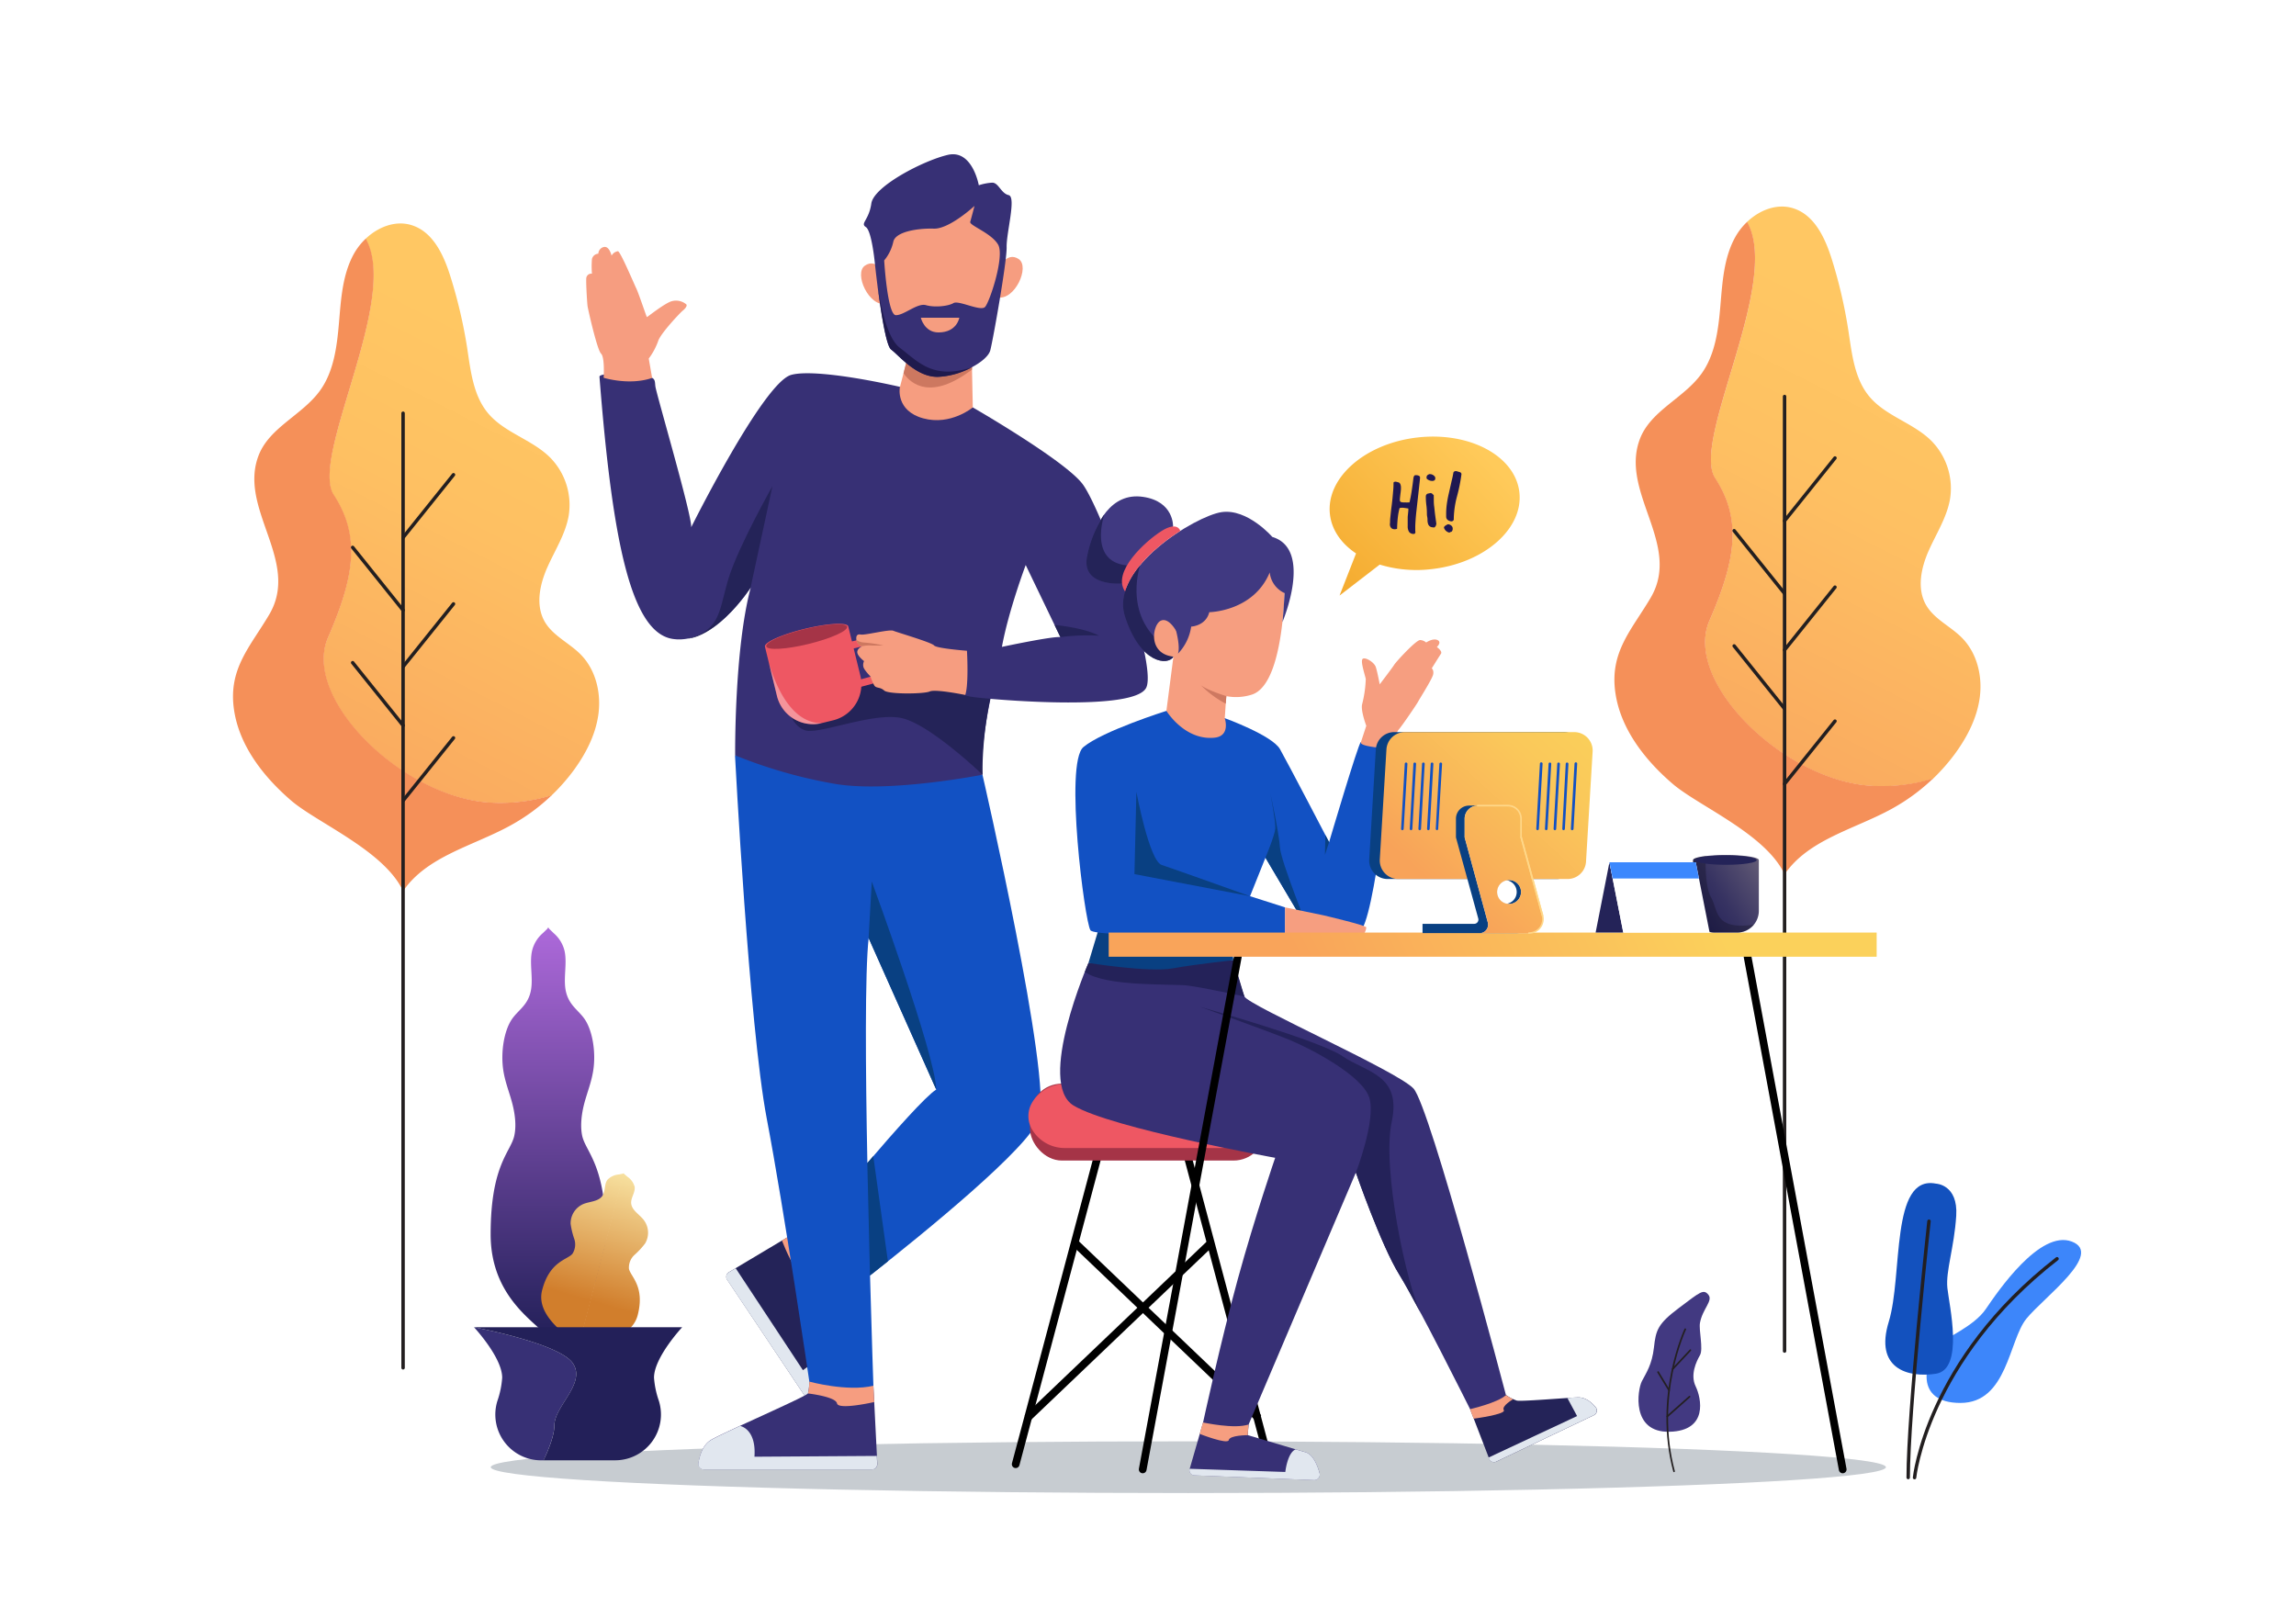 <svg xmlns="http://www.w3.org/2000/svg" xmlns:xlink="http://www.w3.org/1999/xlink" viewBox="0 0 720 504"><defs><style>.cls-1{isolation:isolate;}.cls-16,.cls-2{fill:#fff;}.cls-3{fill:#c7ccd1;}.cls-4{fill:url(#linear-gradient);}.cls-5{fill:#f59059;}.cls-19,.cls-20,.cls-42,.cls-44,.cls-6{fill:none;stroke-miterlimit:10;}.cls-42,.cls-44,.cls-6{stroke:#231f20;}.cls-20,.cls-42,.cls-44,.cls-6{stroke-linecap:round;}.cls-6{stroke-width:1.08px;}.cls-7{fill:url(#linear-gradient-2);}.cls-8{fill:#242358;}.cls-9{fill:#f69d80;}.cls-10{fill:#e1e7ef;}.cls-11{fill:#373075;}.cls-12{fill:#1251c3;}.cls-13{fill:#094082;}.cls-14{fill:#ee5763;}.cls-15{fill:#a53447;}.cls-16{opacity:0.36;mix-blend-mode:overlay;}.cls-17{fill:#cd7860;}.cls-18{fill:#1f1a4d;}.cls-19,.cls-20{stroke:#000;stroke-width:2.42px;}.cls-21{fill:#f69e80;}.cls-22{fill:#242259;}.cls-23{fill:#403981;}.cls-24{fill:#ce7961;}.cls-25{fill:url(#linear-gradient-3);}.cls-26{fill:url(#linear-gradient-4);}.cls-27{fill:#e3e3e3;}.cls-28{fill:url(#linear-gradient-5);}.cls-29{fill:#ffd788;}.cls-30{fill:url(#linear-gradient-6);}.cls-31{opacity:0.24;mix-blend-mode:multiply;}.cls-32{fill:#3c88fd;}.cls-33{fill:url(#linear-gradient-7);}.cls-34{fill:#201851;}.cls-35{fill:url(#linear-gradient-8);}.cls-36{fill:url(#linear-gradient-9);}.cls-37{fill:url(#linear-gradient-10);}.cls-38{fill:url(#linear-gradient-11);}.cls-39{fill:#232059;}.cls-40{fill:#3d86fa;}.cls-41{fill:#1351be;}.cls-42{stroke-width:1.08px;}.cls-43{fill:#423981;}.cls-44{stroke-width:0.52px;}</style><linearGradient id="linear-gradient" x1="261.18" y1="278.15" x2="177.45" y2="113.34" gradientTransform="matrix(-1, 0, 0, 1, 347.92, 0)" gradientUnits="userSpaceOnUse"><stop offset="0" stop-color="#f69a5e"/><stop offset="0.29" stop-color="#faac60"/><stop offset="0.71" stop-color="#fec062"/><stop offset="1" stop-color="#ffc763"/></linearGradient><linearGradient id="linear-gradient-2" x1="-172.04" y1="272.91" x2="-255.77" y2="108.1" xlink:href="#linear-gradient"/><linearGradient id="linear-gradient-3" x1="533.82" y1="264.37" x2="416.96" y2="321.09" gradientUnits="userSpaceOnUse"><stop offset="0.05" stop-color="#fbd15b"/><stop offset="1" stop-color="#f9a45a"/></linearGradient><linearGradient id="linear-gradient-4" x1="496.35" y1="219.34" x2="446.23" y2="274.45" gradientUnits="userSpaceOnUse"><stop offset="0.05" stop-color="#fad05a"/><stop offset="0.33" stop-color="#fac85a"/><stop offset="0.77" stop-color="#f9b159"/><stop offset="1" stop-color="#f8a359"/></linearGradient><linearGradient id="linear-gradient-5" x1="509.28" y1="231.1" x2="459.16" y2="286.21" xlink:href="#linear-gradient-4"/><linearGradient id="linear-gradient-6" x1="526.43" y1="288.84" x2="556.42" y2="269.93" gradientUnits="userSpaceOnUse"><stop offset="0" stop-color="#232059"/><stop offset="0.2" stop-color="#28255b"/><stop offset="0.44" stop-color="#373362"/><stop offset="0.71" stop-color="#504a6d"/><stop offset="0.88" stop-color="#635b75"/></linearGradient><linearGradient id="linear-gradient-7" x1="417.22" y1="185.34" x2="464.49" y2="141.34" gradientUnits="userSpaceOnUse"><stop offset="0" stop-color="#f4aa2e"/><stop offset="1" stop-color="#ffca5a"/></linearGradient><linearGradient id="linear-gradient-8" x1="162.99" y1="419.51" x2="162.99" y2="290.9" gradientUnits="userSpaceOnUse"><stop offset="0" stop-color="#232059"/><stop offset="1" stop-color="#ad69da"/></linearGradient><linearGradient id="linear-gradient-9" x1="180.93" y1="419.51" x2="180.93" y2="290.9" xlink:href="#linear-gradient-8"/><linearGradient id="linear-gradient-10" x1="191.65" y1="358.16" x2="177.93" y2="406" gradientUnits="userSpaceOnUse"><stop offset="0" stop-color="#fff5b7"/><stop offset="1" stop-color="#d17e2c"/></linearGradient><linearGradient id="linear-gradient-11" x1="205.75" y1="362.2" x2="192.03" y2="410.04" xlink:href="#linear-gradient-10"/></defs><g class="cls-1"><g id="Layer_2" data-name="Layer 2"><g id="Layer_1-2" data-name="Layer 1"><rect class="cls-2" width="720" height="504"/><ellipse class="cls-3" cx="372.65" cy="460.15" rx="218.75" ry="8.11"/><g id="TREES"><g id="TREE"><g id="tree-2" data-name="tree"><path class="cls-4" d="M153.37,251.72C126,250,94.48,219.07,102.8,200s10.22-31.77,1.81-44.69c-7.64-11.72,20.86-61.36,10-80.38,4-3.83,9.63-6,14.79-4.21,6.55,2.23,9.81,9.45,11.87,16.06A153.53,153.53,0,0,1,146.48,109c1.1,7.2,1.88,14.95,6.53,20.55,5.12,6.15,13.74,8.25,19.43,13.87a21.2,21.2,0,0,1,5.9,18.28c-1,5.8-4.32,10.87-6.7,16.24s-3.76,11.86-.84,17c2.58,4.49,7.78,6.71,11.39,10.42,4.61,4.74,6.32,11.81,5.5,18.37s-3.95,12.65-7.89,18a61.38,61.38,0,0,1-6.84,7.74A55.14,55.14,0,0,1,153.37,251.72Z"/><path class="cls-5" d="M126.4,279.47c-5.82-12.6-26.84-21.36-35-28.31C82.85,243.83,75,234,73.37,222.49c-1.84-12.86,5.19-19.74,11.11-29.84,9.8-16.74-10-33.16-3.31-50,3.46-8.66,13.64-12.53,19.12-20.07,4.38-6,5.36-13.83,6-21.26s1.07-15.17,4.68-21.7a20,20,0,0,1,3.73-4.78c10.81,19-17.69,68.66-10,80.38,8.41,12.92,6.51,25.58-1.81,44.69s23.23,50,50.57,51.77a55.14,55.14,0,0,0,19.59-2.3A61.21,61.21,0,0,1,159.87,259C148.25,265.36,133.87,268.53,126.4,279.47Z"/></g><line class="cls-6" x1="126.4" y1="129.6" x2="126.4" y2="428.98"/><line class="cls-6" x1="126.4" y1="168.59" x2="142.21" y2="148.89"/><line class="cls-6" x1="126.4" y1="209.1" x2="142.21" y2="189.4"/><line class="cls-6" x1="126.4" y1="191.38" x2="110.59" y2="171.68"/><line class="cls-6" x1="126.4" y1="227.52" x2="110.59" y2="207.83"/><line class="cls-6" x1="126.4" y1="251.11" x2="142.21" y2="231.42"/></g><g id="TREE-3" data-name="TREE"><g id="tree-4" data-name="tree"><path class="cls-7" d="M586.59,246.47c-27.34-1.75-58.89-32.65-50.57-51.77s10.22-31.77,1.81-44.69c-7.64-11.72,20.87-61.36,10-80.38,4-3.83,9.63-6,14.8-4.21,6.54,2.23,9.8,9.46,11.86,16.06a152.36,152.36,0,0,1,5.16,22.32c1.1,7.2,1.88,14.94,6.54,20.54,5.11,6.15,13.74,8.25,19.42,13.87a21.21,21.21,0,0,1,5.9,18.29c-1,5.79-4.32,10.86-6.7,16.23s-3.76,11.86-.83,17c2.57,4.49,7.78,6.71,11.38,10.42,4.61,4.74,6.32,11.81,5.5,18.37s-3.95,12.65-7.89,18a62.17,62.17,0,0,1-6.84,7.75A55.37,55.37,0,0,1,586.59,246.47Z"/><path class="cls-5" d="M559.62,274.22c-5.82-12.6-26.84-21.36-35-28.31-8.58-7.33-16.42-17.17-18.06-28.66-1.84-12.87,5.19-19.75,11.11-29.85,9.8-16.74-10-33.15-3.31-50,3.46-8.66,13.64-12.53,19.12-20.08,4.38-6,5.36-13.83,6-21.26s1.06-15.17,4.67-21.69a20,20,0,0,1,3.73-4.79c10.82,19-17.69,68.66-10,80.38,8.41,12.92,6.51,25.58-1.81,44.69s23.23,50,50.57,51.77a55.37,55.37,0,0,0,19.59-2.29,61.9,61.9,0,0,1-13.09,9.59C581.47,260.11,567.09,263.28,559.62,274.22Z"/></g><line class="cls-6" x1="559.62" y1="124.35" x2="559.62" y2="423.73"/><line class="cls-6" x1="559.62" y1="163.34" x2="575.43" y2="143.64"/><line class="cls-6" x1="559.62" y1="203.85" x2="575.43" y2="184.15"/><line class="cls-6" x1="559.62" y1="186.13" x2="543.81" y2="166.44"/><line class="cls-6" x1="559.62" y1="222.27" x2="543.81" y2="202.58"/><line class="cls-6" x1="559.62" y1="245.86" x2="575.43" y2="226.17"/></g></g><g id="MAN"><g id="SHOES"><path class="cls-8" d="M249.61,386.44,228.56,399a1.66,1.66,0,0,0-.53,2.35l29.28,43.83a1.73,1.73,0,0,0,2.6.33c1.64-1.52,4-4.23,3.85-7.27-.23-4.62-5.33-32.61-4.77-33.42a17.82,17.82,0,0,1,2.86-2.43Z"/><path class="cls-9" d="M251.34,399c-2,.83-6.12-9.94-6.12-9.94l4.39-2.63,12.24,16a17.82,17.82,0,0,0-2.86,2.43S253.36,398.18,251.34,399Z"/><path class="cls-10" d="M259.91,445.54a1.73,1.73,0,0,1-2.6-.33L228,401.38a1.66,1.66,0,0,1,.53-2.35l2.16-1.29,21.11,32c7-5.43,10.53-1.61,10.54-1.61.73,4.67,1.31,8.61,1.39,10.1C263.9,441.31,261.55,444,259.91,445.54Z"/><path class="cls-11" d="M273.89,434.61l1.23,24.49a1.66,1.66,0,0,1-1.66,1.75H220.75a1.71,1.71,0,0,1-1.71-2c.34-2.21,1.29-5.68,3.9-7.24,4-2.38,30.07-13.69,30.43-14.61a17.18,17.18,0,0,0,.43-3.72Z"/><path class="cls-9" d="M262.48,440.15c.43,2.14,11.67-.43,11.67-.43l-.26-5.11-20.09-1.3a17.18,17.18,0,0,1-.43,3.72S262.05,438,262.48,440.15Z"/><path class="cls-10" d="M219,458.88a1.71,1.71,0,0,0,1.71,2h52.71a1.66,1.66,0,0,0,1.66-1.75l-.12-2.51-38.37.25c.61-8.86-4.52-9.65-4.52-9.66-4.29,2-7.89,3.69-9.17,4.46C220.33,453.2,219.38,456.67,219,458.88Z"/></g><g id="PANTS"><path class="cls-12" d="M308.08,242.93s-21.68-1.63-29.28-1.63l-48.31-4.4s4.41,84.85,9.95,113.9,13.36,82.51,13.36,82.51,11.83,3.26,20.09,1.3c0,0-.51-14.63-1.06-34.58,17.25-13.56,49.91-40.13,53-49.23C330.08,338.38,308.08,242.93,308.08,242.93ZM272,364.76c-.58-29.57-.79-59.69.4-70.57l21.19,47.52C290.31,343.77,280.52,354.79,272,364.76Z"/><path class="cls-13" d="M272.38,294.19l1-17.72s20,54.32,20.21,65.24Z"/><polygon class="cls-13" points="271.98 364.76 272.82 400.03 278.44 395.58 273.85 362.59 271.98 364.76"/></g><g id="BODY"><g id="BODY-2" data-name="BODY"><path class="cls-11" d="M339.37,151.66c-5.87-7.5-34.31-23.88-34.31-23.88-15.24-5.62-48.24-12.71-57-10.19s-31.3,47.76-31.3,47.76c.25-3.75-10.92-41.72-11.24-44.17s.65-3.34-8.72-3.83-8.81.82-8.81.82c4.08,52.07,10,80.27,23,82.22s24.44-16.13,24.44-16.13c-5.21,19.39-4.89,52.64-4.89,52.64a152.42,152.42,0,0,0,31.62,9c17.12,2.77,46-2.94,46-2.94-1-7.82,2.44-23.79,2.44-23.79s45.48,4.23,48.89-3.59S345.24,159.16,339.37,151.66Zm-25.18,51.22c2.08-11.37,7.46-25.67,7.46-25.67l10.88,22.61C330.2,199.46,314.19,202.88,314.19,202.88Z"/><path class="cls-8" d="M332.53,199.82,330.7,196s9.1.8,13.93,3.37A65.31,65.31,0,0,0,332.53,199.82Z"/><path class="cls-8" d="M235.38,184.26l6.85-31.79s-10.59,18.75-13.69,28.69-2.25,16.35-12.78,19.1C215.76,200.26,224.3,200.29,235.38,184.26Z"/><path class="cls-8" d="M310.52,219.14s-7.62-.53-7.82-1.18a28.33,28.33,0,0,1-.32-4.24,22.43,22.43,0,0,0-6.89-2.16c-7.83-1-27.75,2.69-31.91,3.79s-16.5,6.6-16.5,6.6,1.1,5.62,5.38,7.09,21.51-5.87,30.44-3.79,25.18,17.68,25.18,17.68A117.12,117.12,0,0,1,310.52,219.14Z"/></g><path class="cls-14" d="M265.84,216.5a1.29,1.29,0,0,1-.71-.22,1.13,1.13,0,0,1-.5-.88l-.48-12.6a1.13,1.13,0,0,1,.91-1.14l9.84-2.35a1.26,1.26,0,0,1,.93.13,1.15,1.15,0,0,1,.54.72l2.81,11.63a1.12,1.12,0,0,1-.84,1.34l-12.16,3.32A1.27,1.27,0,0,1,265.84,216.5Zm.76-12.87.39,10.24,9.59-2.62-2.29-9.46Z"/><path class="cls-9" d="M303.23,204.1s.61,10.43-.53,13.86c0,0-9.33-1.92-11.13-1.1s-12.95.93-14.3-.29-2.52-.6-3.13-1.63a17.79,17.79,0,0,1-1.18-2.8s-2-2-2.21-3a2.61,2.61,0,0,1,.21-1.79s-2-1.53-2.12-2.71,1.38-1.89,1.38-1.89a2.92,2.92,0,0,1-1.59-1.74c-.28-1.18-.08-2.28,1.27-2s9-1.71,10.22-1.19,12.07,3.67,12.8,4.61S303.23,204.1,303.23,204.1Z"/><path class="cls-14" d="M269.8,211.9,266,196.42h0c-.43-1.29-6.49-.94-13.65.8s-12.7,4.22-12.48,5.56h0l3.77,15.48a11.62,11.62,0,0,0,14,8.54l3.58-.88A11.62,11.62,0,0,0,269.8,211.9Z"/><ellipse class="cls-15" cx="252.96" cy="199.64" rx="13.05" ry="2.41" transform="translate(-40.06 65.53) rotate(-13.69)"/><path class="cls-16" d="M241.12,207.89l2.53,10.38a11.62,11.62,0,0,0,14,8.54C248.08,226.81,243.18,214.94,241.12,207.89Z"/><path class="cls-17" d="M270.22,202.7a10.49,10.49,0,0,1,2.61-.27c1,.1,4.2,0,4.2,0a44.82,44.82,0,0,0-6-.92,4.31,4.31,0,0,1-2.47-.83A2.49,2.49,0,0,0,270.22,202.7Z"/><path class="cls-9" d="M204.5,118.53l-1.06-6.07a21.17,21.17,0,0,0,2.93-5.42c.65-2.36,7.09-9.13,7.74-9.62s1.59-1.58,1.06-2a5,5,0,0,0-4.93-.82c-2.44,1-7.25,4.85-7.37,4.85s-2.57-7.41-3.34-9-5-11.62-5.75-11.66a2.69,2.69,0,0,0-2,1.39s-.65-3-2.36-2.73a2.23,2.23,0,0,0-1.79,2.12,2.15,2.15,0,0,0-2,1.67,27.56,27.56,0,0,0,0,4.6,1.57,1.57,0,0,0-1.79,1.59c-.08,1.8.28,7.58.41,8.56s3,13.73,4.23,14.91.82,7.58.82,7.58S197.34,121,204.5,118.53Z"/></g><g id="HEAD"><path class="cls-9" d="M313.47,71.59s2.42,30.22-7.25,36.27-26.6,0-29-13.3-2.41-25.39,0-27.8S312.26,55.88,313.47,71.59Z"/><path class="cls-9" d="M313.47,83.68s2.42-4.84,6-2.42-1.26,13.09-6.67,12S313.47,83.68,313.47,83.68Z"/><path class="cls-9" d="M277.24,85.72s-2.42-4.84-6-2.42,1.26,13.09,6.67,12S277.24,85.72,277.24,85.72Z"/><path class="cls-9" d="M304.65,108.39l.41,19.39s-6.92,5.79-15.56,3.42-7.34-9.61-7.34-9.61l2.77-10.68Z"/><path class="cls-17" d="M284.93,110.91l-1.59,6.16c2.41,3.42,8.65,8.58,21.47-1.18h0l-.16-7.5Z"/><path class="cls-11" d="M316.31,61.2c-2.45-.57-3.18-4-5.22-3.91a16.84,16.84,0,0,0-4.15.81s-2-11.32-9.7-9.53-23.23,9.86-24,15.24-3.59,6.19-1.71,7.41,2.85,11.66,2.85,11.66,2.61,24.94,5.05,26.73,7.83,8.64,14.59,8.56,15.61-4.73,16.53-8.32S315.77,82,315.67,77.5,318.75,61.77,316.31,61.2Zm-7.42,35.08c-1.42,1.47-8.27-2.2-9.9-1.22s-5.91,1.43-8.6.65-6.8,3.14-9.45,3.14-3.67-17.17-3.67-17.17a13.78,13.78,0,0,0,2.85-5.81c.62-3.26,7.83-4.32,12.72-4.16s12.75-7.13,12.75-7.13-1,3.87-1.34,5,6.68,3.51,8.76,7.17S310.32,94.82,308.89,96.28Z"/><path class="cls-18" d="M282.09,109c-3.92-3-6-13.24-6.94-19.84,1,7.51,2.67,19.28,4.32,20.49,2.45,1.79,7.83,8.64,14.59,8.56a25.25,25.25,0,0,0,10.73-3C292.58,119.17,288,113.52,282.09,109Z"/><path class="cls-9" d="M288.76,99.65h12.07s-.73,4.61-6.54,4.61C289.83,104.26,288.76,99.65,288.76,99.65Z"/></g></g><g id="CHAIR"><line class="cls-19" x1="337.02" y1="389.72" x2="394.67" y2="444.75"/><line class="cls-19" x1="379.82" y1="389.72" x2="322.16" y2="444.75"/><line class="cls-20" x1="318.51" y1="459.22" x2="345.73" y2="357.03"/><line class="cls-20" x1="398.16" y1="459.22" x2="370.94" y2="357.03"/><rect class="cls-15" x="322.99" y="339.86" width="73.83" height="24.12" rx="9.98"/><path class="cls-14" d="M333.83,360.05h49a11.88,11.88,0,0,0,10.21-5.82,8.28,8.28,0,0,0,0-8.41A11.88,11.88,0,0,0,382.84,340h-49a11.86,11.86,0,0,0-10.2,5.82,8.28,8.28,0,0,0,0,8.41A11.86,11.86,0,0,0,333.83,360.05Z"/></g><g id="LADY"><g id="SHOES-2" data-name="SHOES"><path class="cls-11" d="M377.27,446.14l-4.21,14.56a1.59,1.59,0,0,0,1.47,2l37.55,1.49A1.72,1.72,0,0,0,413.8,462c-.64-2.37-2-5.82-4.38-6.53l-18.16-5.38.31-3.36Z"/><path class="cls-21" d="M391.26,450.11s-5.64,0-5.93,1.53-9.1-1.92-9.1-1.92l1-3.58,14.3.61Z"/><path class="cls-10" d="M374.53,462.72l37.55,1.49A1.72,1.72,0,0,0,413.8,462c-.64-2.37-2-5.82-4.38-6.53l-3.1-.91h0c-2.61,1-3.26,7.09-3.26,7.09l-30-1A1.59,1.59,0,0,0,374.53,462.72Z"/><path class="cls-8" d="M461,441.94l6,15.58a1.63,1.63,0,0,0,2.22.89l30.61-14.56a1.62,1.62,0,0,0,.57-2.49c-1.17-1.42-3.16-3.21-5.69-3.1-4.16.18-17.72,1.34-19.07,1a13.44,13.44,0,0,1-3.4-1.76Z"/><path class="cls-21" d="M474.46,438.87s-3.68,2.08-2.88,3.39-9.46,2.68-9.46,2.68l-1.16-3,11.25-4.4S474,438.65,474.46,438.87Z"/><path class="cls-10" d="M469.19,458.41l30.61-14.56a1.62,1.62,0,0,0,.57-2.49c-1.17-1.42-3.16-3.21-5.69-3.1-.78,0-1.88.1-3.17.19h0l3.05,5.67-27.76,13,.17.43A1.63,1.63,0,0,0,469.19,458.41Z"/></g><g id="PANTS-2" data-name="PANTS"><path class="cls-11" d="M341.33,302s-16.38,37.65-4.65,44.74,63.2,16.38,63.2,16.38-6.31,18.34-11.71,38-10.9,45-10.9,45,10,2.2,14.3.61l33.62-79s7.9,22.82,13.61,32S461,441.94,461,441.94s8.64-1.95,11.25-4.4c0,0-23.8-90.62-29-96.16s-51.83-26.08-53-28.85-3.42-11.37-3.42-11.37Z"/><path class="cls-22" d="M390.22,312.53s-13-2.85-17.84-3.44-25.65.47-32.2-4.28l1.15-2.79,45.47-.86Z"/><path class="cls-22" d="M436.43,351.81c3.18-14.83-8.07-15.48-15.4-20.54s-44.66-15.48-44.66-15.48,21.51,7.66,28.2,10.43,22.49,11.08,24.79,17.93-4.17,23.63-4.17,23.63,7.9,22.82,13.61,32c1.63,2.62,4.16,7.22,6.92,12.44h0C441.24,403.58,433.25,366.64,436.43,351.81Z"/></g><g id="BODY-3" data-name="BODY"><path class="cls-13" d="M344.26,292.24,341.33,302s18.94,3.05,26.4,1.71,19.07-2.57,19.07-2.57l-1.22-8.27Z"/><path class="cls-12" d="M384.11,225.25s14.83,5.38,17.28,9.7,15.4,29.17,15.4,29.17,9.13-30.88,9.94-31.37,9.62,1.46,9.7,2-5.38,55.18-10.1,57.46-15.73,0-15.73,0L396.83,269,392,281.07,403,284.58v8.07s-59.26,1.79-61.05-.9-8.23-52.4-2.2-57.45,26.08-11.37,26.08-11.37Z"/><path class="cls-13" d="M356.36,248.35l-.61,25.8L392,281.07s-23.8-8.51-27.71-9.8S356.36,248.35,356.36,248.35Z"/><path class="cls-13" d="M396.83,269s2.93-7,3.09-9.13-1.55-11.08-1.55-11.08,2.77,12.71,3,16.95,9.21,26.49,9.21,26.49Z"/><polygon class="cls-13" points="416.79 264.12 415.49 268.12 415.63 261.9 416.79 264.12"/><path class="cls-21" d="M403,284.58,415,287.06c.73.17,13.45,3.18,13.45,3.79s-.49,2-.86,2-24.64-.24-24.64-.24Z"/><path class="cls-21" d="M426.73,232.87l1.72-5.24s-1.83-4.82-1.29-6.81a37,37,0,0,0,1.13-7.84c-.15-1-1.75-5.58-1-6.31s3.62,1,4.13,2.49,1.24,5.47,1.24,5.47,4.09-5.36,4.56-6.16,6.89-7.84,8.14-7.73a3.09,3.09,0,0,1,1.87.77s2.1-1.46,3.55-.77-.2,2.18-.2,2.18,1.83,1.3,1.29,2.11-2.89,4.59-2.89,4.59.74.53.43,1.95-4.32,7.72-4.71,8.49-5,7.53-6.08,8.76-2.22,6-2.22,6S426.62,234.36,426.73,232.87Z"/></g><g id="HEAD-2" data-name="HEAD"><path class="cls-23" d="M358.38,155.82c-9.84-1.41-15,7.94-17.42,18.15s10.9,9,10.9,9l16-17.84S368.22,157.22,358.38,155.82Z"/><path class="cls-23" d="M383.05,160.62c-8.15,1.23-35.12,17.53-30.31,32.6s13.58,15.57,15.24,12.72,11.16-29.83,16.54-32.6S399,168.41,399,168.41,391.2,159.4,383.05,160.62Z"/><path class="cls-8" d="M351.86,183l5.11-5.7c-16.22,1.46-11-14.91-10.64-16A35.66,35.66,0,0,0,341,174C338.52,184.18,351.86,183,351.86,183Z"/><path class="cls-8" d="M357.55,177.23c-4.15,5-6.54,10.56-4.81,16,4.8,15.08,13.58,15.57,15.24,12.72.14-.26.36-.72.62-1.32C351.31,195.74,357.41,177.63,357.55,177.23Z"/><path class="cls-14" d="M370.13,166.5h0s-.81-3.12-5.82,0-15.78,12.86-11.5,19C355,178.17,362.75,171.2,370.13,166.5Z"/><path class="cls-21" d="M402.94,178.92c-13.51-9.14-20.94-2.11-25,7.76l-9.08,11.25s-2.36-4.46-4.89-3.24-4.19,10.35,4,11.25l-2.2,17s5.65,9.3,15,8.43c5.25-.49,3.3-6.11,3.3-6.11l.47-6.93a16.3,16.3,0,0,0,8-.47C403.67,214.37,402.94,178.92,402.94,178.92Z"/><path class="cls-24" d="M384.58,218.32s-5.72-1.71-8-3.42a31.34,31.34,0,0,0,7.81,5.79Z"/><path class="cls-23" d="M368.83,197.93s1.35,4.95.55,7.09a15.38,15.38,0,0,0,4.16-8.5s4.58-.18,5.68-4.52c0,0,13.88-.18,18.95-12.47a8,8,0,0,0,4.66,6.48s-.35,6.5-.68,9.11c0,0,9.71-22.8-3.12-26.71C399,168.41,367.61,165.59,368.83,197.93Z"/></g></g><g id="TABLE"><line class="cls-20" x1="548.02" y1="300.06" x2="577.85" y2="460.85"/><line class="cls-20" x1="388.17" y1="300.06" x2="358.34" y2="460.85"/><rect class="cls-25" x="347.68" y="292.48" width="240.82" height="7.58"/></g><g id="PC"><path class="cls-13" d="M488.25,275.68h-53.1a5.79,5.79,0,0,1-5.78-6.12l2.07-34.48a5.79,5.79,0,0,1,5.78-5.47h53.11a5.79,5.79,0,0,1,5.78,6.11L494,270.21A5.8,5.8,0,0,1,488.25,275.68Z"/><path class="cls-26" d="M491.58,275.68H438.47a5.8,5.8,0,0,1-5.78-6.12l2.08-34.48a5.79,5.79,0,0,1,5.78-5.47h53.1a5.78,5.78,0,0,1,5.78,6.11l-2.07,34.49A5.79,5.79,0,0,1,491.58,275.68Z"/><path class="cls-13" d="M479.87,287.33l-6.73-24.69h1.12v-5.88a4.11,4.11,0,0,0-4.1-4.1h-9.49a4.1,4.1,0,0,0-4.1,4.1v5.88l7,25.44a1.32,1.32,0,0,1-1.27,1.66H446.09v2.9h29.72A4.21,4.21,0,0,0,479.87,287.33Zm-8-3.82a3.75,3.75,0,1,1,3.75-3.75A3.75,3.75,0,0,1,471.87,283.51Z"/><path class="cls-27" d="M472.88,252.66h-9.49a4.11,4.11,0,0,0-4.1,4.1v5.88H477v-5.88A4.11,4.11,0,0,0,472.88,252.66Z"/><path class="cls-27" d="M483.7,287.1,477,262.64H459.29l1,3.66h0l6.26,23a2.68,2.68,0,0,1-2.39,3.37h15.31A4.39,4.39,0,0,0,483.7,287.1Zm-10.47-3.59a3.75,3.75,0,1,1,3.75-3.75A3.75,3.75,0,0,1,473.23,283.51Z"/><path class="cls-28" d="M483.7,287.1,477,262.64h0v-5.88a4.11,4.11,0,0,0-4.1-4.1h-9.49a4.11,4.11,0,0,0-4.1,4.1v5.88l1,3.66h0l6.26,23a2.68,2.68,0,0,1-2.39,3.37h15.31A4.39,4.39,0,0,0,483.7,287.1Zm-10.47-3.59a3.75,3.75,0,1,1,3.75-3.75A3.75,3.75,0,0,1,473.23,283.51Z"/><path class="cls-29" d="M483.7,287.35a.25.25,0,0,1-.25-.19l-6.62-24.32a.25.25,0,0,1-.1-.2v-5.88a3.85,3.85,0,0,0-3.85-3.84h-9.49a.26.26,0,0,1-.25-.26.25.25,0,0,1,.25-.25h9.49a4.35,4.35,0,0,1,4.35,4.35v5.73a.22.22,0,0,1,0,.08L483.94,287a.25.25,0,0,1-.18.31Z"/><path class="cls-29" d="M479.46,292.89a.25.25,0,1,1,0-.5,4.14,4.14,0,0,0,4-5.23l-6.66-24.45a.24.24,0,0,1,.18-.31.25.25,0,0,1,.31.17L483.94,287a4.64,4.64,0,0,1-4.48,5.86Z"/><path class="cls-12" d="M482.15,260.37h0a.42.42,0,0,1-.39-.44l1.14-20.39a.42.42,0,1,1,.83.05L482.57,260A.43.43,0,0,1,482.15,260.37Z"/><path class="cls-12" d="M484.87,260.37h0a.41.41,0,0,1-.39-.44l1.14-20.39a.41.41,0,0,1,.44-.39.42.42,0,0,1,.39.44L485.29,260A.43.43,0,0,1,484.87,260.37Z"/><path class="cls-12" d="M487.59,260.37h0a.43.43,0,0,1-.4-.44l1.15-20.39a.4.4,0,0,1,.44-.39.42.42,0,0,1,.39.44L488,260A.43.43,0,0,1,487.59,260.37Z"/><path class="cls-12" d="M490.31,260.37h0a.42.42,0,0,1-.39-.44L491,239.54a.41.41,0,0,1,.44-.39.42.42,0,0,1,.4.44L490.72,260A.42.42,0,0,1,490.31,260.37Z"/><path class="cls-12" d="M493,260.37h0a.41.41,0,0,1-.39-.44l1.14-20.39a.42.42,0,1,1,.83.05L493.44,260A.43.43,0,0,1,493,260.37Z"/><path class="cls-12" d="M439.76,260.37h0a.42.42,0,0,1-.39-.44l1.15-20.39a.4.4,0,0,1,.43-.39.42.42,0,0,1,.4.44L440.17,260A.42.42,0,0,1,439.76,260.37Z"/><path class="cls-12" d="M442.48,260.37h0a.42.42,0,0,1-.39-.44l1.14-20.39a.41.41,0,0,1,.44-.39.42.42,0,0,1,.4.44L442.89,260A.42.42,0,0,1,442.48,260.37Z"/><path class="cls-12" d="M445.19,260.37h0a.41.41,0,0,1-.39-.44l1.14-20.39a.4.4,0,0,1,.44-.39.41.41,0,0,1,.39.44L445.61,260A.43.43,0,0,1,445.19,260.37Z"/><path class="cls-12" d="M447.91,260.37h0a.43.43,0,0,1-.4-.44l1.15-20.39a.41.41,0,0,1,.44-.39.42.42,0,0,1,.39.44L448.33,260A.43.43,0,0,1,447.91,260.37Z"/><path class="cls-12" d="M450.63,260.37h0a.42.42,0,0,1-.39-.44l1.14-20.39a.41.41,0,0,1,.44-.39.42.42,0,0,1,.4.44L451,260A.42.42,0,0,1,450.63,260.37Z"/></g><g id="MUG"><path class="cls-30" d="M541.25,268.16c-5.7,0-10.32.71-10.32,1.59v15.92a6.81,6.81,0,0,0,6.81,6.81h7a6.81,6.81,0,0,0,6.81-6.81V269.75C551.58,268.87,547,268.16,541.25,268.16Z"/><path class="cls-31" d="M530.93,269.75v15.92a6.81,6.81,0,0,0,6.81,6.81h7A6.79,6.79,0,0,0,550,290c-12.52,1.78-11.12-4.46-13.44-8.58-1.78-3.15-1.77-9.95-1.66-13C532.48,268.79,530.93,269.24,530.93,269.75Z"/><ellipse class="cls-8" cx="541.25" cy="269.75" rx="9.64" ry="1.48"/></g><g id="CALENDAR"><polygon class="cls-8" points="509.04 292.48 500.37 292.48 504.7 270.44 509.04 292.48"/><polygon class="cls-2" points="504.7 270.44 531.78 270.44 536.12 292.48 509.04 292.48 504.7 270.44"/><polygon class="cls-32" points="504.7 270.44 531.78 270.44 532.78 275.52 505.7 275.52 504.7 270.44"/></g><path class="cls-33" d="M444.31,137.23c-16.4,1.94-28.6,12.75-27.25,24.14.58,4.92,3.61,9.15,8.18,12.2l-5.17,13.21,12.6-9.71a39.74,39.74,0,0,0,16.53,1.39c16.4-1.94,28.6-12.75,27.25-24.14S460.71,135.28,444.31,137.23Z"/><path class="cls-34" d="M441.6,159.46a2.83,2.83,0,0,1-.43-.05l-.55-.08-.56-.08a2.32,2.32,0,0,0-.37,0,2.5,2.5,0,0,0-.8.11,18.29,18.29,0,0,0-.52,2.7c-.14,1.08-.22,2.34-.26,3.79a2.93,2.93,0,0,1-.72.14,2.22,2.22,0,0,1-.51-.06,1.18,1.18,0,0,1-.49-.24,1.4,1.4,0,0,1-.37-.48,1.69,1.69,0,0,1-.16-.81,4.75,4.75,0,0,1,.05-.56c0-.23,0-.4,0-.49a10,10,0,0,1,.08-1.07c.05-.51.12-1.1.19-1.79s.17-1.42.27-2.23.19-1.6.26-2.4.14-1.54.2-2.24.08-1.3.08-1.78v-.33a.35.35,0,0,1,.3-.39,2.39,2.39,0,0,1,.45-.05l.83.22a.77.77,0,0,1,.4.29,1.66,1.66,0,0,1,.24.5,3.8,3.8,0,0,1,.11.62c0,.22,0,.44,0,.64a5.54,5.54,0,0,1-.06.67c0,.29-.07.61-.11.95s-.08.69-.11,1a7.62,7.62,0,0,0-.06.87.59.59,0,0,0,.39.63,4.11,4.11,0,0,0,1.14.12h.33a5.28,5.28,0,0,0,.61,0,2.88,2.88,0,0,1,.36,0H442c.24-1,.46-2.12.65-3.35s.39-2.63.57-4.2c.09-.63.29-.95.58-1H444a2.21,2.21,0,0,1,.88.15.74.74,0,0,1,.43.46c0,.45-.07,1.06-.16,1.85s-.18,1.66-.29,2.63-.22,2-.34,3.06-.24,2.12-.35,3.12-.2,1.95-.26,2.82-.1,1.58-.1,2.13c0,.3,0,.58,0,.85s0,.53.05.79a.66.66,0,0,1-.13.37.38.38,0,0,1-.32.19,1.74,1.74,0,0,1-1.54-.63,3.24,3.24,0,0,1-.43-1.82c0-.11,0-.25,0-.44s0-.38,0-.6,0-.41,0-.59,0-.33,0-.45,0-.37,0-.69.06-.65.09-1,.07-.69.1-1,0-.57,0-.73Z"/><path class="cls-34" d="M450.37,164.45a1,1,0,0,1-.11.44,2.39,2.39,0,0,1-.42.53,4.6,4.6,0,0,1-.87-.08,1.47,1.47,0,0,1-1.15-1.06,3.67,3.67,0,0,1-.17-1.27,4.38,4.38,0,0,0-.1-.95,4.91,4.91,0,0,1-.09-.94,21,21,0,0,0-.17-2.69,21,21,0,0,1-.17-2.69,1,1,0,0,1,.47-.89l.53-.12.55-.1a1.32,1.32,0,0,1,.59.32l.36.4a5.27,5.27,0,0,0,0,.56c0,.18,0,.38,0,.58,0,.7,0,1.45.11,2.25s.16,1.55.25,2.27.18,1.38.27,2,.14,1,.18,1.36Zm-2.44-15.61a.65.65,0,0,1,.5-.14,1.87,1.87,0,0,1,.56.09,2,2,0,0,1,.54.28,1.74,1.74,0,0,1,.41.4.84.84,0,0,1,.15.47.81.81,0,0,1-.26.71,1.31,1.31,0,0,1-.74.18,2.27,2.27,0,0,1-.62-.09,3.05,3.05,0,0,1-.57-.24,1.65,1.65,0,0,1-.4-.29.41.41,0,0,1-.16-.29,2.51,2.51,0,0,1,.07-.59A1,1,0,0,1,447.93,148.84Z"/><path class="cls-34" d="M452.81,165.5c0-.24.17-.47.52-.69a5.36,5.36,0,0,1,.5-.29.76.76,0,0,1,.36-.1,1.86,1.86,0,0,1,.88.39,1.2,1.2,0,0,1,.48.86.3.3,0,0,0,0,.1.22.22,0,0,1,0,.09,1.19,1.19,0,0,1-.17.65c-.11.2-.24.3-.38.3a.53.53,0,0,0-.28.12.53.53,0,0,1-.28.1A2.28,2.28,0,0,1,452.81,165.5Zm2.19-2q-1.41-.27-1.5-1.38c0-.21,0-.4,0-.59V161a22.39,22.39,0,0,1,.21-2.92c.14-1.07.36-2.22.65-3.46.43-1.88.75-3.34,1-4.38s.35-1.68.39-1.94a.63.63,0,0,1,.29-.42,1,1,0,0,1,.52-.13,1.25,1.25,0,0,1,.3.05l.94.28a.69.69,0,0,1,.5.64,52.28,52.28,0,0,1-1.41,7,29.29,29.29,0,0,0-1,6.77v.41a.55.55,0,0,1-.24.42.73.73,0,0,1-.48.19Z"/><g id="PLANTS"><g id="plant"><path class="cls-35" d="M166.82,298.33c-.8,3.75.36,8.21-.29,12.06-.83,4.83-3.89,6.21-6,9.25-2.46,3.61-3.58,10.36-2.69,16.12.56,3.56,1.78,6.55,2.68,9.83s1.51,7.28.74,10.68c-1.17,5.12-7.4,9.11-7.4,30.84,0,19.83,14.16,27.54,18.18,32.4V290.9l-1.82,1.76A10.49,10.49,0,0,0,166.82,298.33Z"/><path class="cls-36" d="M183.35,345.59c.91-3.28,2.12-6.27,2.68-9.83.9-5.76-.22-12.51-2.68-16.12-2.07-3-5.14-4.42-6-9.25-.66-3.85.51-8.31-.29-12.06a10.55,10.55,0,0,0-3.44-5.67l-1.82-1.76V419.51c4-4.86,18.17-12.57,18.17-32.4,0-21.73-6.23-25.72-7.39-30.84C181.85,352.87,182.45,348.86,183.35,345.59Z"/><path class="cls-37" d="M190.5,370c-1.07,1.42-.6,3.54-1.56,5-1.22,1.85-3.9,1.78-6,2.61a6.6,6.6,0,0,0-4,6.22,24.59,24.59,0,0,0,1.14,4.72,5.42,5.42,0,0,1-.56,4.66c-1.53,1.91-7.13,2.25-9.51,11.41-2.18,8.36,8.7,14.67,11.49,17.58L195.67,368l-1.69.35A5.59,5.59,0,0,0,190.5,370Z"/><path class="cls-38" d="M197.93,377.36c-.12-1.77,1.34-3.4,1.09-5.15a5.55,5.55,0,0,0-2.23-3.13L195.48,368l-14.12,54.22c3.85-1.18,16.43-1.38,18.61-9.74,2.38-9.16-2.34-12.19-2.74-14.6a5.37,5.37,0,0,1,1.78-4.34,25.26,25.26,0,0,0,3.3-3.57,6.59,6.59,0,0,0-.45-7.37C200.47,380.81,198.09,379.57,197.93,377.36Z"/><path class="cls-11" d="M179.65,427.58c-4.22-6.33-31-11.32-31-11.32s8.83,9.46,8.83,15.82A28.13,28.13,0,0,1,156,439.3,14.36,14.36,0,0,0,169.62,458h.83c1.72-3.66,3.39-8,3.39-10.93C173.84,441,183.87,433.92,179.65,427.58Z"/><path class="cls-39" d="M206.6,439.3a28.13,28.13,0,0,1-1.51-7.22c0-6.36,8.83-15.82,8.83-15.82H148.65s26.78,5,31,11.32-5.81,13.37-5.81,19.48c0,3-1.67,7.27-3.39,10.93H193A14.36,14.36,0,0,0,206.6,439.3Z"/></g><path class="cls-40" d="M607.93,421.82c2-2.26,11-5.7,14.79-11.26s17-25,27-21.16-8.68,17.36-14.24,24.15-6,26.45-20.71,26.45S603.59,426.84,607.93,421.82Z"/><path class="cls-41" d="M607.08,371.22s7,.21,6.37,10.11-3.32,17.29-2.78,22.59,5.36,25.56-3.59,26.92-19.27-1.69-14.79-16.28S592.7,368.38,607.08,371.22Z"/><path class="cls-42" d="M604.91,383s-6.52,59.86-6.52,80.39"/><path class="cls-42" d="M600.38,463.42s3.77-36.81,44.68-68.64"/><path class="cls-43" d="M533.09,414.91c-.4,2.19,1.1,8.23,0,10.13s-3.13,6.08-1.35,9.76,4,13.93-8.17,14.24-10.06-13.2-8.71-15.83,3.19-5.16,3.8-10.62,1.17-7.37,7.86-12.4,7.67-6,9.21-4.12S533.88,410.49,533.09,414.91Z"/><path class="cls-44" d="M528.48,416.88s-9.86,20.87-3.52,44.56"/><line class="cls-44" x1="524.53" y1="429.38" x2="530.08" y2="423.45"/><line class="cls-44" x1="523.4" y1="436.02" x2="519.95" y2="430.32"/><line class="cls-44" x1="522.84" y1="444.23" x2="529.83" y2="438.03"/></g></g></g></g></svg>
